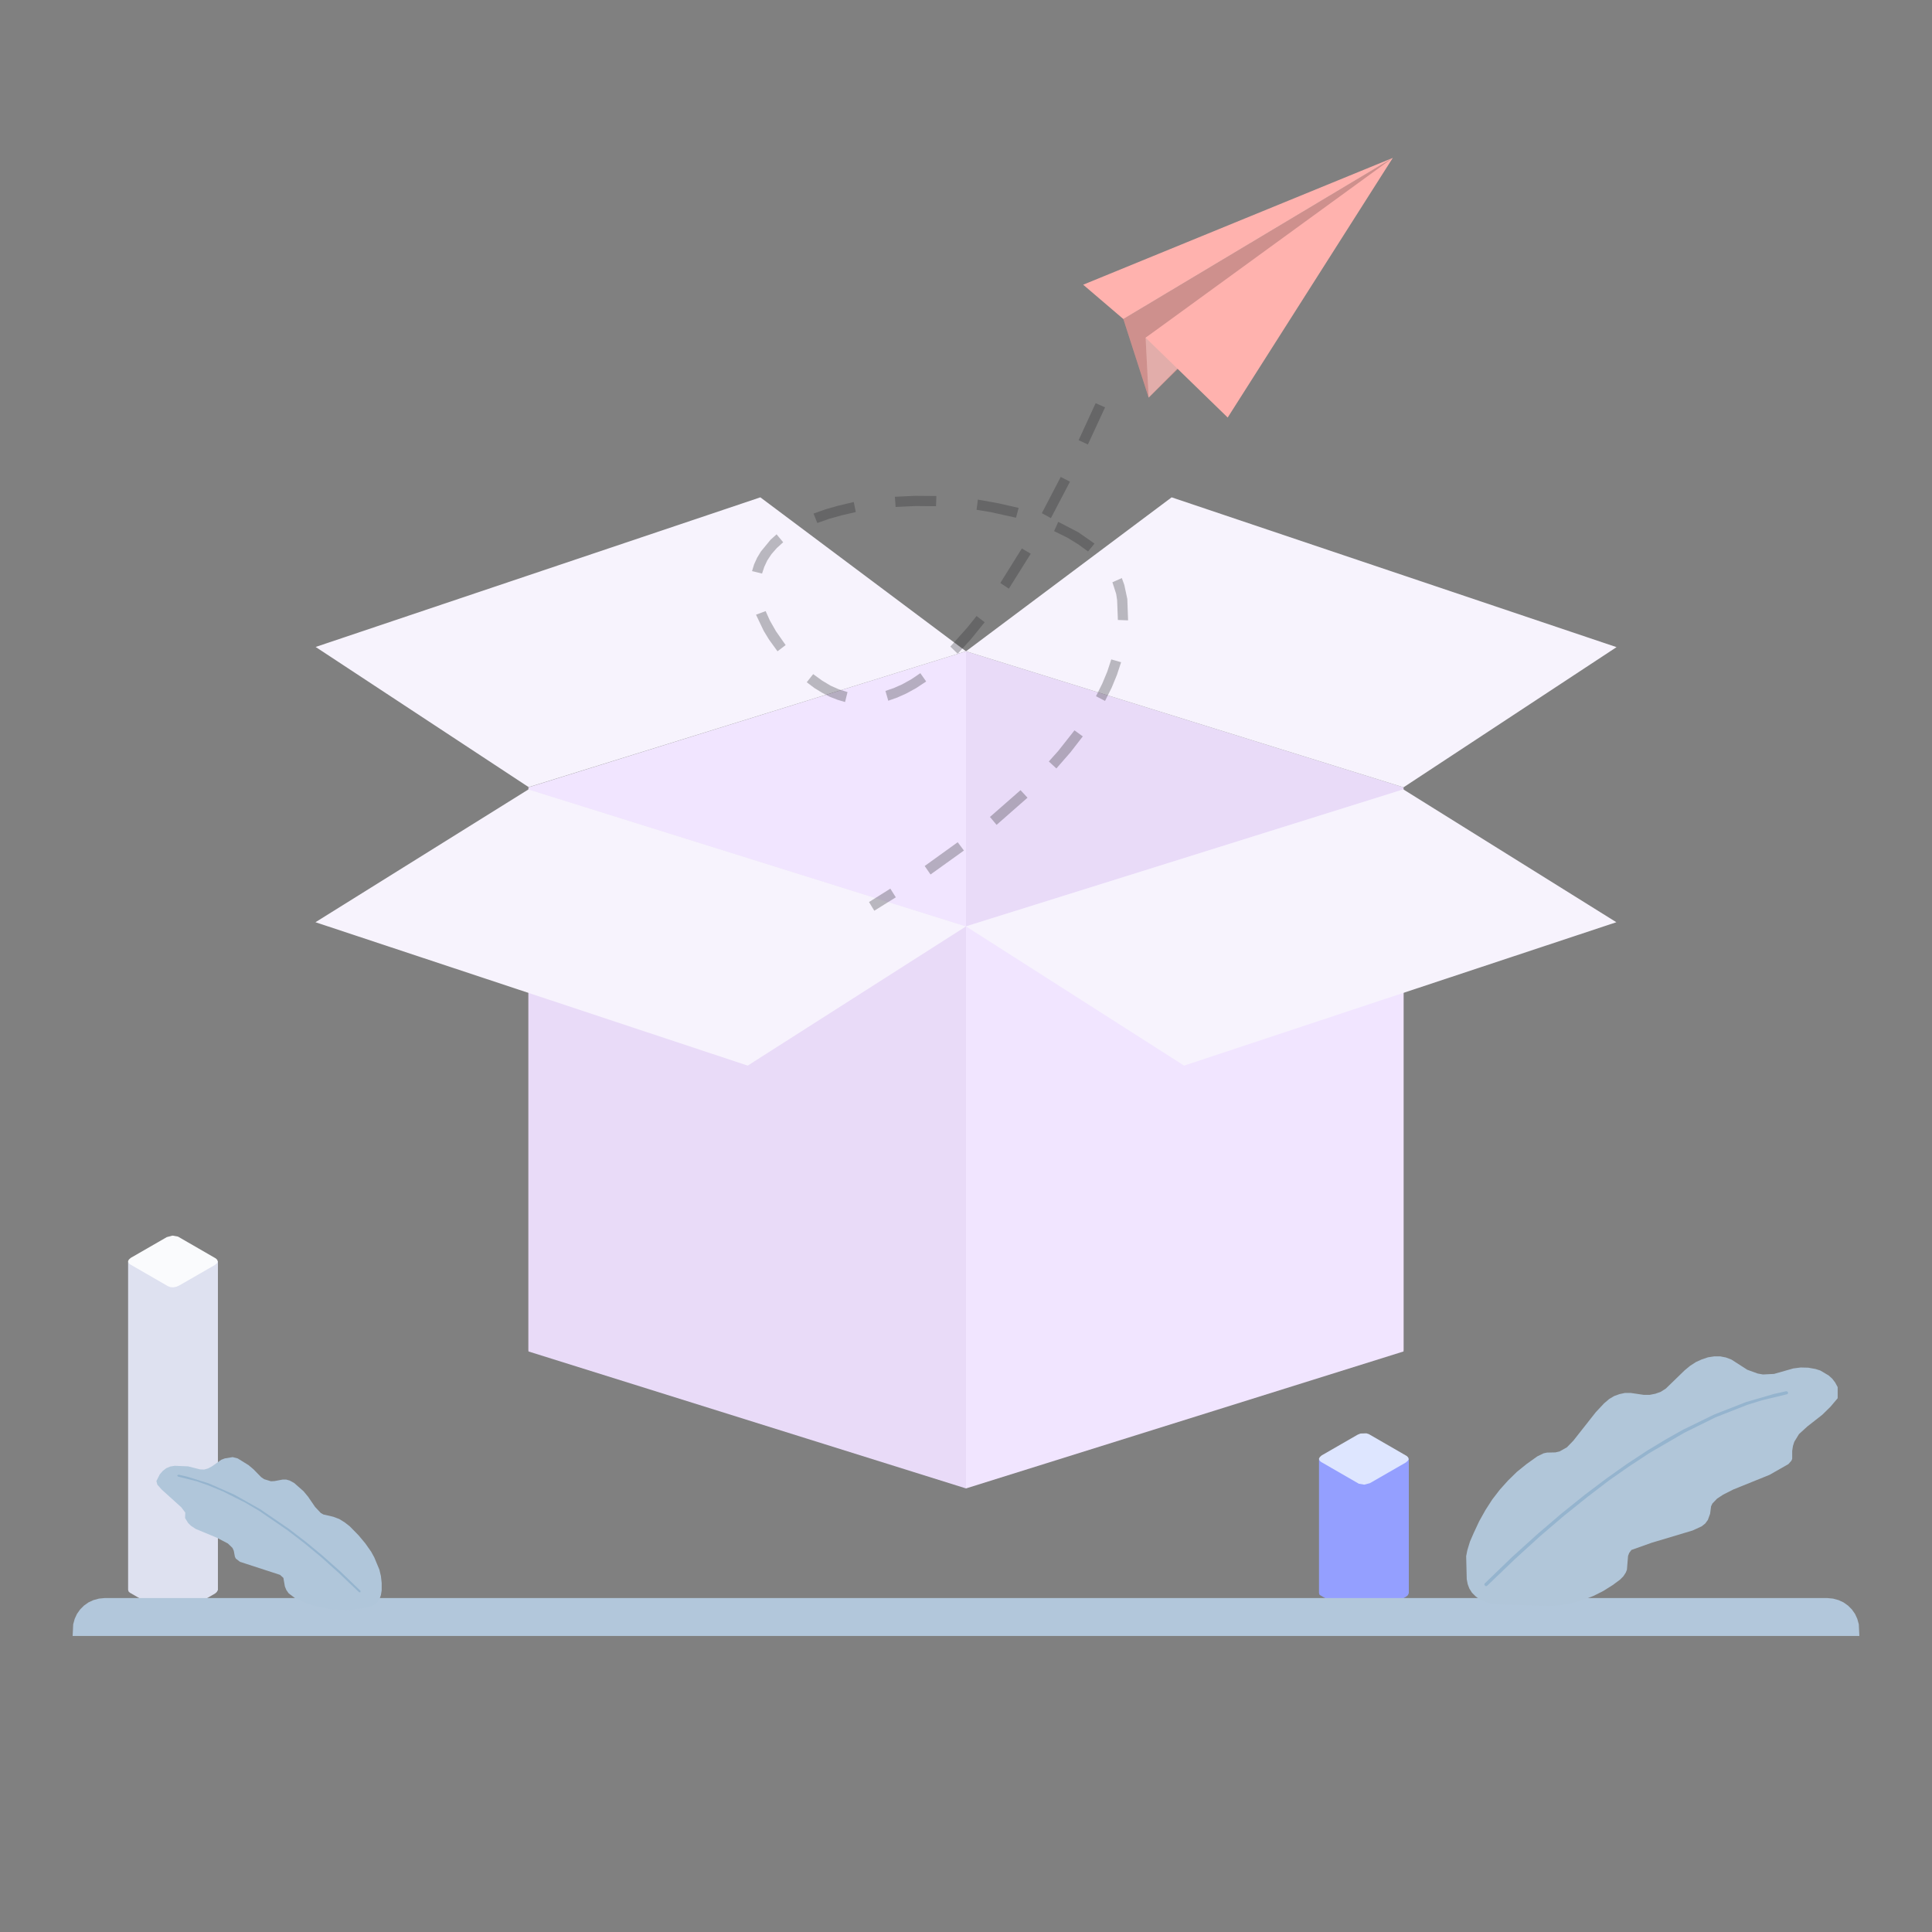 <?xml version="1.0" standalone="no"?><!DOCTYPE svg PUBLIC "-//W3C//DTD SVG 1.1//EN" "http://www.w3.org/Graphics/SVG/1.1/DTD/svg11.dtd"><svg node-id="1" sillyvg="true" version="1.1" viewBox="0 0 1024 1024"  xmlns="http://www.w3.org/2000/svg" xmlns:xlink="http://www.w3.org/1999/xlink"><rect x="0" y="0" width="1024" height="1024" fill="#808080" stroke="none"/><defs node-id="59"></defs><g node-id="186"><g node-id="196"><path d="M 746.70 844.40 L 746.70 773.10 L 699.10 773.10 L 699.10 844.40 L 699.40 845.30 L 720.20 857.50 L 721.50 858.00 L 723.10 858.10 L 726.10 857.30 L 745.20 846.30 L 746.20 845.50 L 746.70 844.40 Z" fill="#949fff" fill-rule="nonzero" group-id="1,11" node-id="65" stroke="none" target-height="85" target-width="47.6" target-x="699.1" target-y="773.1"></path></g><g node-id="197"><path d="M 720.20 786.40 L 700.10 774.80 L 699.30 774.00 L 699.10 773.10 L 699.50 772.30 L 700.50 771.40 L 719.60 760.40 L 721.10 759.80 L 724.20 759.70 L 725.50 760.10 L 745.60 771.70 L 746.40 772.50 L 746.60 773.40 L 746.20 774.20 L 745.20 775.10 L 726.10 786.10 L 723.10 786.90 L 720.20 786.40 Z" fill="#dee6ff" fill-rule="nonzero" group-id="1,12" node-id="70" stroke="none" target-height="27.2" target-width="47.5" target-x="699.1" target-y="759.7"></path></g><g node-id="198"><path d="M 115.50 842.70 L 115.50 668.50 L 67.90 668.50 L 67.90 842.70 L 68.20 843.60 L 68.90 844.20 L 89.00 855.80 L 90.30 856.30 L 91.90 856.40 L 94.90 855.60 L 114.00 844.60 L 114.90 843.80 L 115.50 842.70 Z" fill="#dee1f0" fill-rule="nonzero" group-id="1,13" node-id="75" stroke="none" target-height="187.9" target-width="47.6" target-x="67.9" target-y="668.5"></path></g><g node-id="199"><g node-id="207"><path d="M 89.00 681.70 L 68.90 670.10 L 68.10 669.30 L 67.90 668.40 L 68.30 667.60 L 69.30 666.70 L 88.40 655.70 L 91.40 654.90 L 94.30 655.40 L 114.40 667.00 L 115.20 667.80 L 115.40 668.70 L 115.00 669.50 L 114.00 670.40 L 94.90 681.40 L 93.50 682.00 L 91.90 682.30 L 90.30 682.20 L 89.00 681.70 Z" fill="#fafbfd" fill-rule="nonzero" group-id="1,14,22" node-id="81" stroke="none" target-height="27.4" target-width="47.5" target-x="67.9" target-y="654.9"></path></g></g><g node-id="200"><g node-id="208"><path d="M 985.50 867.10 L 38.50 867.10 L 38.80 860.90 L 39.60 858.00 L 40.80 855.40 L 42.50 853.00 L 44.50 851.00 L 46.90 849.30 L 49.50 848.10 L 52.40 847.30 L 55.50 847.00 L 968.50 847.00 L 971.60 847.30 L 974.50 848.10 L 977.10 849.30 L 979.50 851.00 L 981.50 853.00 L 983.20 855.40 L 984.40 858.00 L 985.20 860.90 L 985.50 867.10 Z" fill="#b2c7db" fill-rule="nonzero" group-id="1,15,23" node-id="89" stroke="none" target-height="20.1" target-width="947" target-x="38.5" target-y="847"></path></g></g><g node-id="201"><path d="M 781.10 812.50 L 779.10 817.10 L 777.70 821.70 L 777.10 824.80 L 777.40 837.00 L 777.90 839.60 L 778.80 842.00 L 780.20 844.20 L 782.10 846.10 L 784.20 847.70 L 787.10 849.00 L 790.60 849.90 L 795.30 850.40 L 821.60 851.20 L 827.70 850.70 L 833.50 849.60 L 839.10 848.00 L 844.50 845.90 L 849.70 843.30 L 854.80 840.10 L 858.70 837.20 L 860.40 835.50 L 861.70 833.50 L 862.30 832.00 L 862.90 824.70 L 863.50 823.10 L 864.70 821.50 L 875.40 817.70 L 897.10 811.20 L 901.90 809.00 L 903.80 807.50 L 905.20 805.60 L 906.40 802.30 L 906.90 798.40 L 907.60 796.90 L 910.10 794.30 L 913.30 792.20 L 918.60 789.50 L 937.90 781.70 L 947.90 776.00 L 949.50 774.20 L 949.90 773.20 L 949.90 769.00 L 950.30 766.40 L 951.00 764.20 L 953.50 760.10 L 958.00 756.00 L 965.80 749.90 L 970.10 745.70 L 974.00 741.10 L 974.00 735.20 L 972.70 732.80 L 971.10 730.70 L 969.20 729.00 L 964.80 726.40 L 962.30 725.60 L 958.40 724.90 L 954.40 724.80 L 950.50 725.30 L 940.30 728.20 L 934.40 728.50 L 931.60 728.00 L 926.10 726.00 L 917.70 720.60 L 914.80 719.50 L 911.70 718.90 L 908.60 718.90 L 905.30 719.40 L 902.00 720.50 L 898.90 721.90 L 895.80 723.90 L 892.90 726.30 L 882.90 736.00 L 880.20 737.70 L 877.40 738.70 L 874.40 739.30 L 871.20 739.30 L 864.40 738.30 L 861.20 738.30 L 858.40 738.90 L 855.60 739.90 L 852.90 741.50 L 850.20 743.80 L 845.80 748.50 L 833.90 763.60 L 830.50 767.10 L 826.60 769.30 L 824.40 769.80 L 819.90 769.90 L 818.10 770.30 L 814.80 771.90 L 809.20 775.90 L 804.00 780.10 L 799.30 784.70 L 794.90 789.60 L 790.90 794.80 L 787.30 800.40 L 784.00 806.30 L 781.10 812.50" fill="#b1c6d9" fill-rule="nonzero" group-id="1,16" node-id="95" stroke="none" target-height="132.3" target-width="196.9" target-x="777.1" target-y="718.9"></path></g><g node-id="202"><path d="M 190.10 813.80 L 185.40 809.00 L 182.70 806.90 L 179.80 805.10 L 176.60 803.90 L 171.40 802.70 L 170.00 801.90 L 167.00 798.70 L 163.30 793.30 L 160.90 790.40 L 155.90 786.00 L 153.50 784.70 L 151.70 784.20 L 149.80 784.20 L 145.50 785.00 L 143.60 785.10 L 140.00 784.00 L 138.40 782.90 L 134.40 778.80 L 131.80 776.60 L 126.00 773.00 L 123.30 772.30 L 119.10 773.00 L 117.30 773.70 L 112.50 777.10 L 110.30 778.30 L 108.20 778.90 L 106.00 778.80 L 99.70 777.20 L 92.60 776.90 L 90.20 777.30 L 88.10 778.20 L 86.30 779.60 L 84.70 781.40 L 82.90 785.00 L 83.40 786.90 L 85.70 789.50 L 96.10 798.90 L 98.20 801.70 L 98.10 804.60 L 99.70 807.20 L 101.20 808.70 L 103.80 810.40 L 114.90 815.00 L 120.80 818.10 L 123.20 820.40 L 123.90 821.90 L 124.50 825.10 L 125.00 826.10 L 127.20 827.80 L 148.40 834.70 L 150.20 836.30 L 151.00 840.90 L 151.80 842.80 L 153.00 844.50 L 156.30 847.00 L 162.70 849.80 L 167.10 851.30 L 176.20 853.10 L 185.50 853.30 L 195.00 851.90 L 197.20 851.20 L 198.90 850.30 L 200.20 849.00 L 201.20 847.40 L 201.90 845.40 L 202.30 842.90 L 202.30 839.00 L 201.90 835.40 L 201.10 832.00 L 198.40 825.50 L 196.70 822.40 L 193.60 818.00 L 190.10 813.80 Z" fill="#b0c6da" fill-rule="nonzero" group-id="1,17" node-id="100" stroke="none" target-height="81" target-width="119.4" target-x="82.9" target-y="772.3"></path></g><g node-id="203"><path d="M 191.00 844.00 L 190.30 843.90 L 179.70 833.80 L 170.10 825.20 L 161.40 818.00 L 152.40 811.10 L 137.40 800.80 L 130.10 796.50 L 118.20 790.50 L 110.20 787.20 L 104.20 785.10 L 94.30 782.60 L 93.90 782.00 L 94.60 781.60 L 99.00 782.60 L 110.60 786.20 L 124.20 792.20 L 137.90 799.90 L 153.10 810.30 L 162.10 817.20 L 170.80 824.40 L 180.50 833.00 L 191.10 843.20 L 191.00 844.00 Z" fill="#95b4ce" fill-rule="nonzero" group-id="1,18" node-id="105" stroke="none" target-height="62.4" target-width="97.2" target-x="93.9" target-y="781.6"></path></g><path d="M 787.20 840.60 L 787.80 840.70 L 788.30 840.40 L 802.90 826.40 L 816.30 814.20 L 828.70 803.60 L 841.40 793.40 L 852.90 784.60 L 863.50 777.20 L 874.30 770.10 L 892.70 759.40 L 909.30 751.20 L 926.10 744.60 L 933.80 742.20 L 947.10 739.00 L 947.70 738.60 L 947.70 738.00 L 947.30 737.50 L 946.60 737.40 L 940.30 738.80 L 925.50 743.10 L 908.60 749.70 L 891.80 757.90 L 883.10 762.80 L 873.30 768.70 L 862.50 775.80 L 851.90 783.30 L 840.20 792.10 L 827.50 802.30 L 815.00 813.00 L 801.50 825.20 L 786.90 839.30 L 786.70 839.80 L 787.20 840.60 Z" fill="#95b4ce" fill-rule="nonzero" group-id="1,19" node-id="110" stroke="none" target-height="103.3" target-width="161" target-x="786.7" target-y="737.4"></path></g><g node-id="187"><path d="M 512.00 643.20 L 512.00 345.20 L 280.10 417.30 L 280.10 715.80 L 512.00 643.20 Z" fill="#f1e5ff" fill-rule="nonzero" group-id="2" node-id="115" stroke="none" target-height="370.6" target-width="231.9" target-x="280.1" target-y="345.2"></path></g><g node-id="188"><path d="M 743.90 417.30 L 512.00 345.20 L 512.00 643.10 L 743.90 715.70 L 743.90 417.30 Z" fill="#e9dbf8" fill-rule="nonzero" group-id="3" node-id="119" stroke="none" target-height="370.5" target-width="231.9" target-x="512" target-y="345.2"></path></g><g node-id="189"><path d="M 512.00 491.00 L 280.10 418.40 L 280.10 716.30 L 512.00 788.90 L 512.00 491.00 Z" fill="#e9dbf8" fill-rule="nonzero" group-id="4" node-id="123" stroke="none" target-height="370.5" target-width="231.9" target-x="280.1" target-y="418.4"></path></g><g node-id="190"><path d="M 743.90 716.30 L 743.90 418.40 L 512.00 491.00 L 512.00 788.90 L 743.90 716.30 Z" fill="#f1e5ff" fill-rule="nonzero" group-id="5" node-id="127" stroke="none" target-height="370.5" target-width="231.9" target-x="512" target-y="418.4"></path></g><path d="M 512.00 491.00 L 280.10 418.40 L 280.10 716.30 L 459.40 736.40 Z" fill="none" node-id="130" stroke="none" target-height="318" target-width="231.9" target-x="280.1" target-y="418.4"></path><path d="M 743.90 716.30 L 743.90 418.40 L 512.00 491.00 L 564.50 683.80 Z" fill="none" node-id="132" stroke="none" target-height="297.9" target-width="231.9" target-x="512" target-y="418.4"></path><g node-id="191"><path d="M 403.00 263.60 L 167.30 342.90 L 280.20 417.20 L 512.00 345.20 L 403.00 263.60 Z" fill="#f7f3fd" fill-rule="nonzero" group-id="6" node-id="135" stroke="none" target-height="153.6" target-width="344.7" target-x="167.3" target-y="263.6"></path></g><g node-id="192"><path d="M 743.90 417.30 L 856.80 343.00 L 621.00 263.60 L 512.00 345.20 L 743.90 417.30 Z" fill="#f7f3fd" fill-rule="nonzero" group-id="7" node-id="139" stroke="none" target-height="153.7" target-width="344.8" target-x="512" target-y="263.6"></path></g><g node-id="193"><path d="M 167.20 488.80 L 396.30 564.80 L 512.00 491.00 L 280.10 418.40 L 167.20 488.80 Z" fill="#f7f3fd" fill-rule="nonzero" group-id="8" node-id="143" stroke="none" target-height="146.4" target-width="344.8" target-x="167.2" target-y="418.4"></path></g><g node-id="194"><path d="M 512.00 491.00 L 627.60 564.80 L 856.70 488.80 L 743.80 418.40 L 512.00 491.00 Z" fill="#f7f3fd" fill-rule="nonzero" group-id="9" node-id="147" stroke="none" target-height="146.4" target-width="344.7" target-x="512" target-y="418.4"></path></g><g node-id="195"><g node-id="205"><g node-id="209"><path d="M 595.40 169.10 L 608.80 210.70 L 738.20 83.70 Z" fill="#ffb2ae" fill-rule="nonzero" group-id="10,20,24" node-id="156" stroke="none" target-height="127" target-width="142.8" target-x="595.4" target-y="83.7"></path></g><g node-id="210"><path d="M 595.40 169.10 L 608.80 210.70 L 738.20 83.70 Z" fill="#0a0a0a" fill-opacity="0.2" fill-rule="nonzero" group-id="10,20,25" node-id="161" stroke="none" target-height="127" target-width="142.8" target-x="595.4" target-y="83.7"></path></g><g node-id="211"><path d="M 607.20 179.00 L 608.80 210.70 L 707.10 111.20 Z" fill="#f9bfbb" fill-rule="nonzero" group-id="10,20,26" node-id="166" stroke="none" target-height="99.5" target-width="99.9" target-x="607.2" target-y="111.2"></path></g><g node-id="212"><path d="M 607.20 179.00 L 608.80 210.70 L 707.10 111.20 Z" fill="#0a0a0a" fill-opacity="0.1" fill-rule="nonzero" group-id="10,20,27" node-id="171" stroke="none" target-height="99.5" target-width="99.9" target-x="607.2" target-y="111.2"></path></g><path d="M 574.10 150.90 L 738.20 83.70 L 650.70 221.30 L 607.20 179.00 L 738.20 83.70 L 595.40 169.10 Z" fill="#ffb2ae" fill-rule="nonzero" group-id="10,20,28" node-id="176" stroke="none" target-height="137.6" target-width="164.1" target-x="574.1" target-y="83.7"></path></g><path d="M 580.70 213.70 L 571.70 233.30 L 576.60 235.60 L 585.70 215.90 L 580.70 213.70 Z M 562.20 252.80 L 552.20 272.00 L 557.00 274.60 L 567.10 255.30 L 562.20 252.80 Z M 474.70 268.70 L 485.30 268.20 L 496.10 268.30 L 496.30 262.90 L 485.20 262.80 L 474.30 263.30 L 474.70 268.70 Z M 517.60 270.20 L 524.90 271.40 L 538.50 274.40 L 539.90 269.20 L 529.40 266.80 L 518.30 264.80 L 517.60 270.20 Z M 453.60 271.40 L 446.20 273.10 L 439.40 275.00 L 433.20 277.20 L 431.20 272.20 L 437.70 269.90 L 444.80 267.90 L 452.50 266.10 L 453.60 271.40 Z M 558.70 281.50 L 565.60 284.90 L 571.50 288.50 L 576.70 292.30 L 580.10 288.10 L 571.50 282.10 L 560.90 276.60 L 558.70 281.50 Z M 415.10 287.40 L 411.70 290.50 L 408.90 293.70 L 406.70 297.00 L 405.10 300.40 L 403.90 304.00 L 398.60 302.70 L 399.70 299.10 L 401.30 295.60 L 403.30 292.30 L 408.40 286.10 L 411.60 283.20 L 415.10 287.40 Z M 541.60 290.70 L 530.20 309.00 L 534.70 312.00 L 546.30 293.50 L 541.60 290.70 Z M 589.60 308.60 L 591.60 314.80 L 592.10 318.10 L 592.50 328.60 L 597.90 328.80 L 597.50 317.50 L 595.90 310.00 L 594.60 306.40 L 589.60 308.60 Z M 416.40 341.90 L 411.30 334.60 L 408.10 329.00 L 405.80 323.90 L 400.70 325.80 L 404.80 334.40 L 407.60 339.00 L 412.10 345.20 L 416.40 341.90 Z M 517.60 326.50 L 512.80 332.50 L 503.70 342.70 L 507.60 346.50 L 514.60 338.80 L 521.90 329.80 L 517.60 326.50 Z M 589.00 349.50 L 586.90 355.90 L 584.20 362.40 L 580.90 369.00 L 585.70 371.50 L 589.20 364.50 L 592.00 357.70 L 594.20 351.00 L 589.00 349.50 Z M 487.80 356.80 L 482.90 360.10 L 478.20 362.70 L 473.70 364.70 L 469.30 366.20 L 470.80 371.40 L 475.60 369.70 L 480.50 367.50 L 485.60 364.70 L 490.90 361.20 L 487.80 356.80 Z M 431.00 357.30 L 435.70 360.70 L 440.20 363.40 L 444.70 365.40 L 449.20 366.80 L 447.90 372.10 L 443.90 370.90 L 439.80 369.30 L 435.80 367.20 L 431.70 364.70 L 427.60 361.60 L 431.00 357.30 Z M 569.50 387.10 L 560.90 398.00 L 555.90 403.60 L 559.90 407.30 L 567.40 398.70 L 573.90 390.30 L 569.50 387.10 Z M 540.90 418.80 L 524.70 433.00 L 528.20 437.20 L 544.60 422.80 L 540.90 418.80 Z M 507.60 446.40 L 490.10 459.00 L 493.20 463.50 L 510.90 450.80 L 507.60 446.40 Z M 460.60 478.10 L 471.90 471.00 L 474.80 475.60 L 463.40 482.70 L 460.60 478.10 Z" fill="#292a2e" fill-opacity="0.3" fill-rule="evenodd" group-id="10,21,29" node-id="184" stroke="none" target-height="269" target-width="199.3" target-x="398.6" target-y="213.7"></path></g></svg>